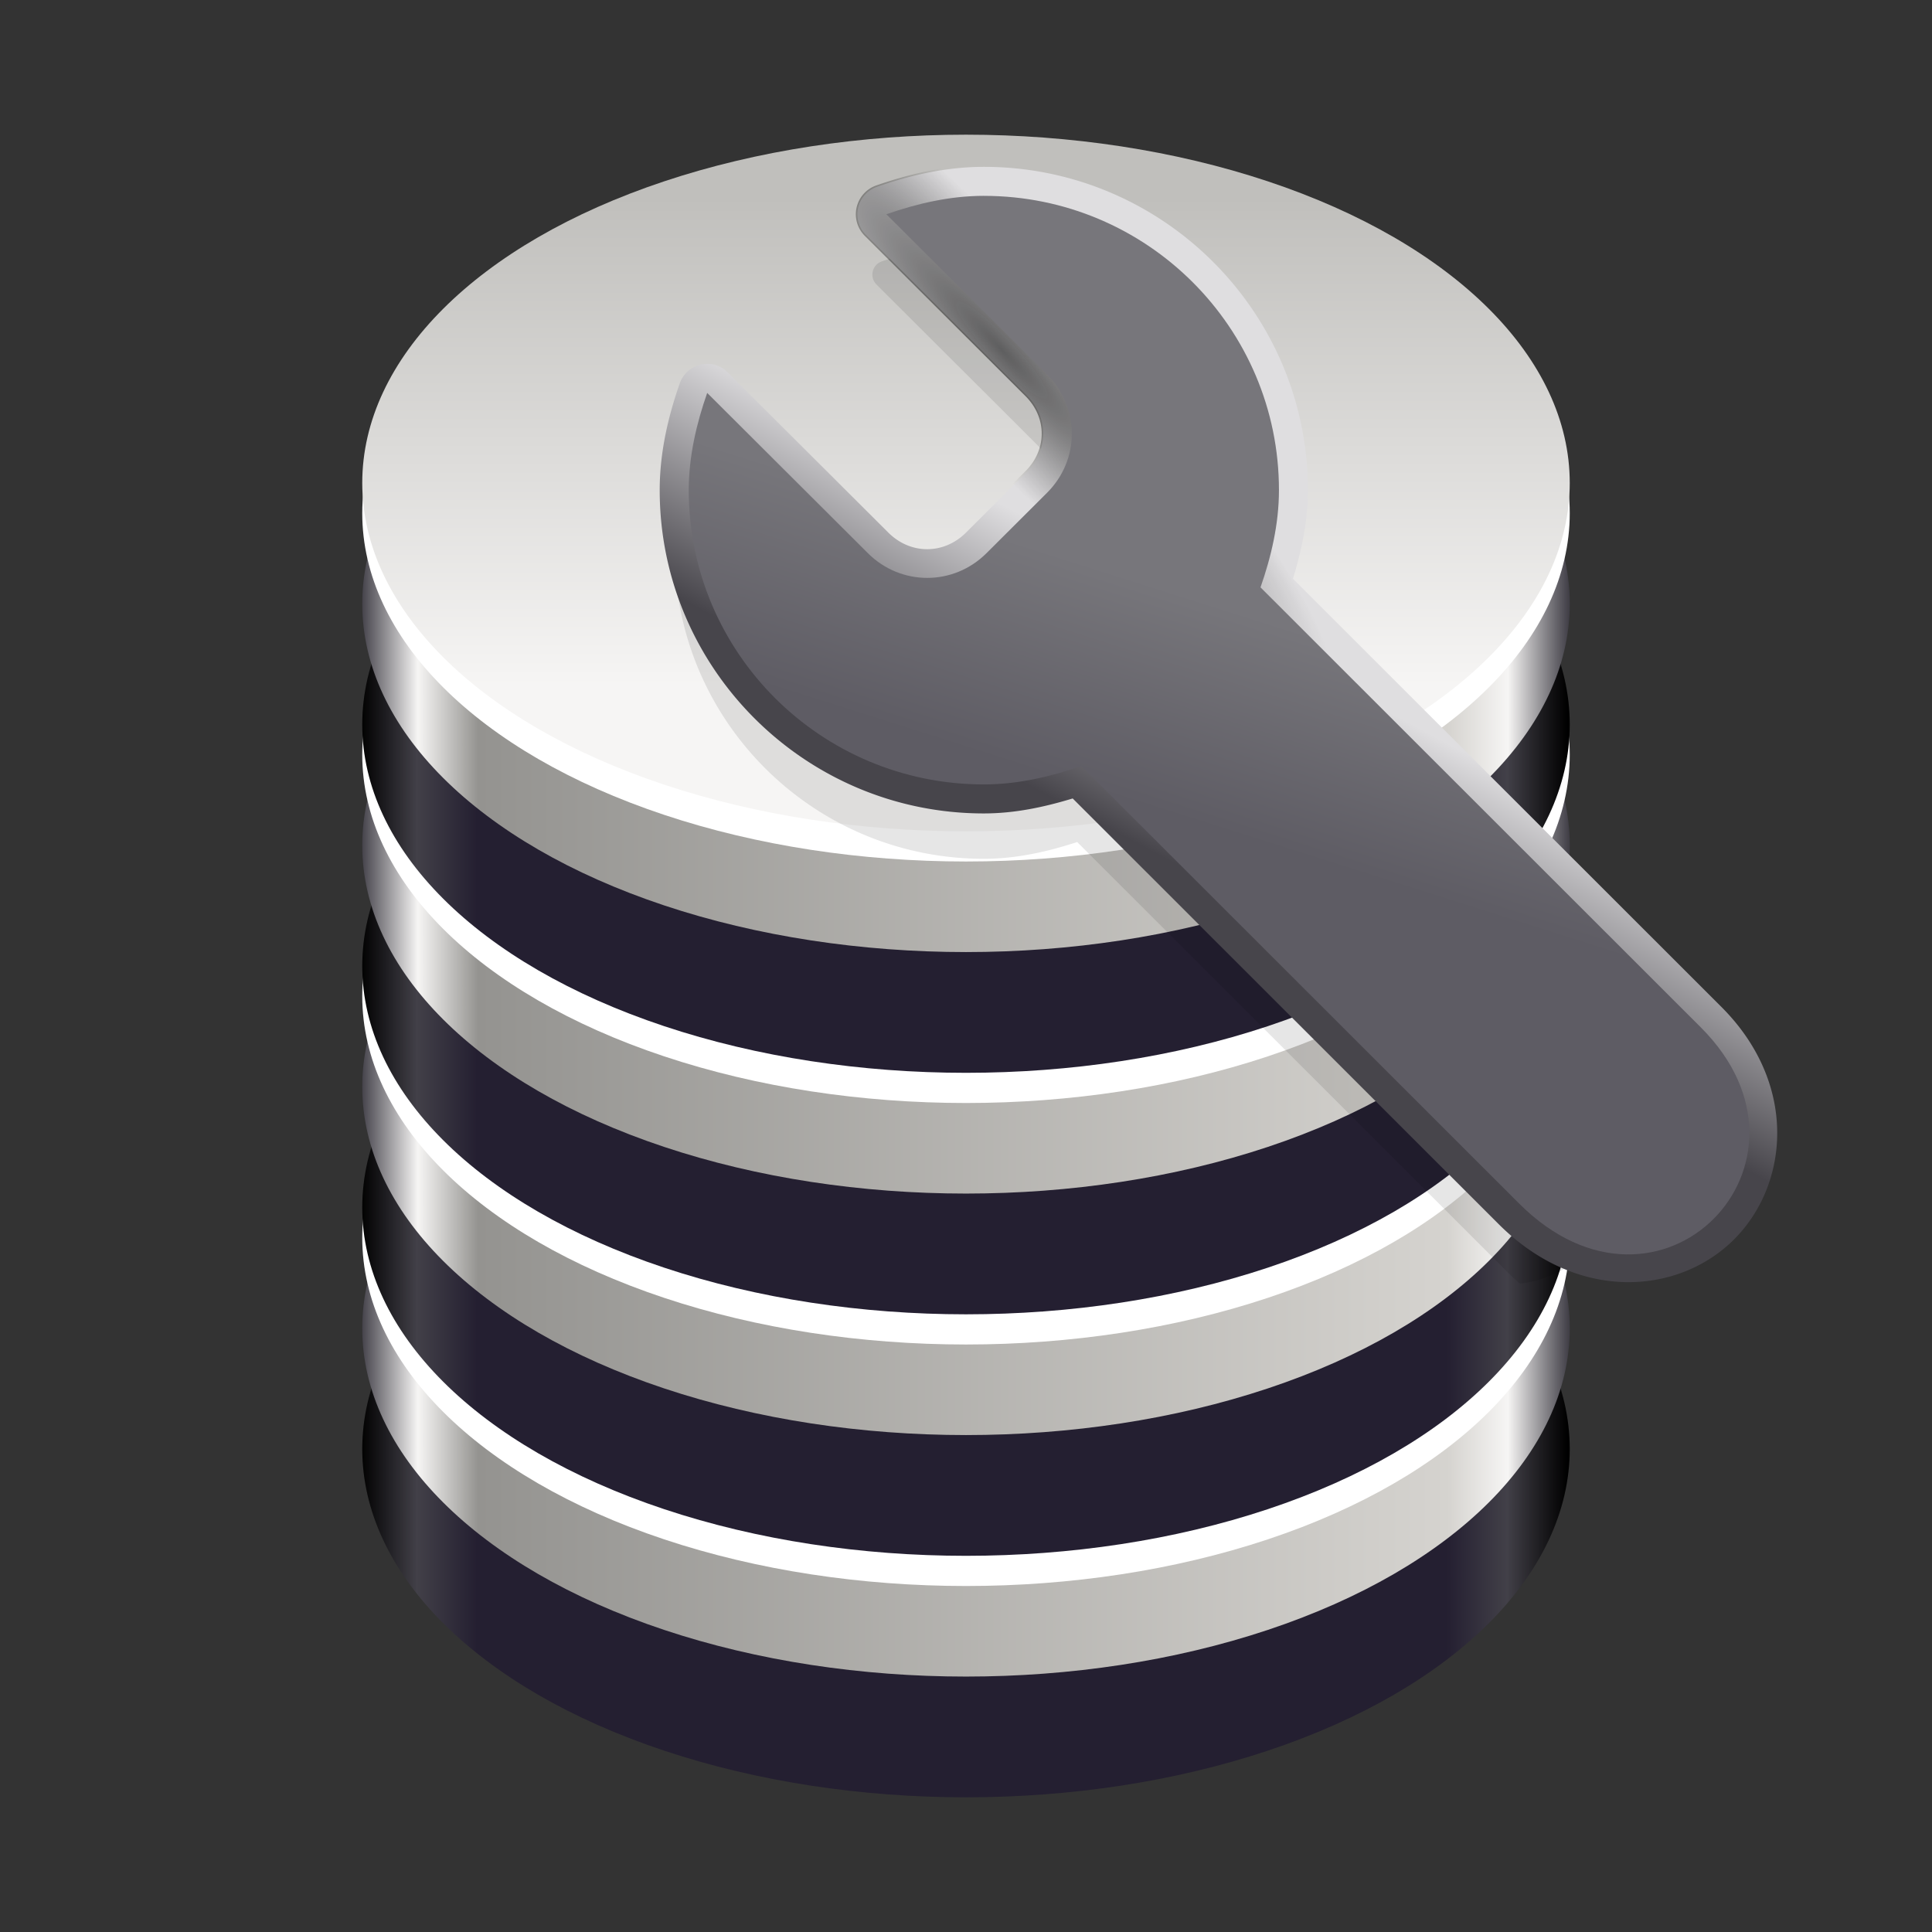 <?xml version="1.0" encoding="UTF-8" standalone="no"?>
<svg
   viewBox="0 0 128 128"
   style="display:inline;enable-background:new"
   version="1.0"
   id="svg11300"
   height="128"
   width="128"
   xmlns:xlink="http://www.w3.org/1999/xlink"
   xmlns="http://www.w3.org/2000/svg"
   xmlns:svg="http://www.w3.org/2000/svg"
   xmlns:rdf="http://www.w3.org/1999/02/22-rdf-syntax-ns#"
   xmlns:cc="http://creativecommons.org/ns#"
   xmlns:dc="http://purl.org/dc/elements/1.1/">
  <rect x="0" y="0" width="128" height="128" fill="#333333" stroke="none"/>
  <title
     id="title4162">Adwaita Icon Template</title>
  <defs
     id="defs3">
    <linearGradient
       id="linearGradient974">
      <stop
         style="stop-color:#004a99;stop-opacity:1;"
         offset="0"
         id="stop962" />
      <stop
         id="stop964"
         offset="0.042"
         style="stop-color:#007bff;stop-opacity:1;" />
      <stop
         style="stop-color:#004a99;stop-opacity:1;"
         offset="0.083"
         id="stop966" />
      <stop
         id="stop968"
         offset="0.917"
         style="stop-color:#004a99;stop-opacity:1;" />
      <stop
         style="stop-color:#007bff;stop-opacity:1;"
         offset="0.958"
         id="stop970" />
      <stop
         style="stop-color:#004a99;stop-opacity:1;"
         offset="1"
         id="stop972" />
    </linearGradient>
    <linearGradient
       y2="44"
       x2="464"
       y1="44"
       x1="48"
       gradientTransform="matrix(0.25,0,0,0.25,0,53)"
       gradientUnits="userSpaceOnUse"
       id="linearGradient1747"
       xlink:href="#linearGradient974" />
    <clipPath
       id="clipPath1784"
       clipPathUnits="userSpaceOnUse">
      <rect
         ry="14"
         rx="14"
         y="202"
         x="36"
         height="28"
         width="60"
         id="rect1786"
         style="opacity:1;vector-effect:none;fill:#3584e4;fill-opacity:1;stroke:none;stroke-width:0.854;stroke-linecap:square;stroke-linejoin:round;stroke-miterlimit:4;stroke-dasharray:none;stroke-dashoffset:0;stroke-opacity:1" />
    </clipPath>
    <linearGradient
       id="b"
       x1="494.68"
       x2="494.68"
       y1="474.1"
       y2="624.51"
       gradientTransform="matrix(0.068,0,0,0.068,-85.319,23.616)"
       gradientUnits="userSpaceOnUse">
      <stop
         stop-color="#fff"
         offset="0"
         id="stop6782" />
      <stop
         stop-color="#c7d7e7"
         offset="1"
         id="stop6784" />
    </linearGradient>
    <linearGradient
       xlink:href="#linearGradient983"
       id="linearGradient1205"
       gradientUnits="userSpaceOnUse"
       gradientTransform="matrix(0.904,0,0,0.904,2.432,-149.425)"
       x1="18.005"
       y1="257.75"
       x2="107.995"
       y2="257.75" />
    <linearGradient
       id="linearGradient983">
      <stop
         style="stop-color:#c0bfbc;stop-opacity:1;"
         offset="0"
         id="stop979" />
      <stop
         id="stop991"
         offset="0.045"
         style="stop-color:#d4d4d1;stop-opacity:1" />
      <stop
         style="stop-color:#c0bfbc;stop-opacity:0.886;"
         offset="0.111"
         id="stop993" />
      <stop
         id="stop989"
         offset="0.905"
         style="stop-color:#c0bfbc;stop-opacity:0.996" />
      <stop
         id="stop987"
         offset="0.974"
         style="stop-color:#d7d6d5;stop-opacity:1" />
      <stop
         style="stop-color:#aaa9a5;stop-opacity:1"
         offset="1"
         id="stop981" />
    </linearGradient>
    <radialGradient
       xlink:href="#linearGradient975"
       id="radialGradient977"
       cx="80"
       cy="194.385"
       fx="80"
       fy="194.385"
       r="17"
       gradientTransform="matrix(2.66,0,0,2.034,-138.008,-368.455)"
       gradientUnits="userSpaceOnUse" />
    <linearGradient
       id="linearGradient975">
      <stop
         style="stop-color:#f2f1f0;stop-opacity:1"
         offset="0"
         id="stop971" />
      <stop
         style="stop-color:#deddda;stop-opacity:1"
         offset="1"
         id="stop973" />
    </linearGradient>
    <linearGradient
       xlink:href="#linearGradient983"
       id="linearGradient1756"
       gradientUnits="userSpaceOnUse"
       gradientTransform="matrix(0.904,0,0,0.904,2.432,-149.425)"
       x1="18.005"
       y1="257.75"
       x2="107.995"
       y2="257.75" />
    <linearGradient
       xlink:href="#linearGradient983"
       id="linearGradient1758"
       gradientUnits="userSpaceOnUse"
       gradientTransform="matrix(0.904,0,0,0.904,2.432,-149.425)"
       x1="18.005"
       y1="257.75"
       x2="107.995"
       y2="257.75" />
    <linearGradient
       xlink:href="#linearGradient983"
       id="linearGradient1760"
       gradientUnits="userSpaceOnUse"
       gradientTransform="matrix(0.904,0,0,0.904,2.432,-149.425)"
       x1="18.005"
       y1="257.75"
       x2="107.995"
       y2="257.75" />
    <clipPath
       clipPathUnits="userSpaceOnUse"
       id="clipPath618">
      <rect
         style="fill:#000000;stroke:#000000;stroke-width:1;-inkscape-stroke:none;stop-color:#000000"
         id="rect620"
         width="94"
         height="26"
         x="546"
         y="266" />
    </clipPath>
    <linearGradient
       id="linearGradient1135">
      <stop
         id="stop1123"
         offset="0"
         style="stop-color:#000000;stop-opacity:1" />
      <stop
         style="stop-color:#424048;stop-opacity:1"
         offset="0.047"
         id="stop1125" />
      <stop
         id="stop1127"
         offset="0.097"
         style="stop-color:#241f31;stop-opacity:1" />
      <stop
         style="stop-color:#241f31;stop-opacity:1"
         offset="0.9"
         id="stop1129" />
      <stop
         id="stop1131"
         offset="0.95"
         style="stop-color:#424048;stop-opacity:1" />
      <stop
         id="stop1133"
         offset="1"
         style="stop-color:#000000;stop-opacity:1" />
    </linearGradient>
    <linearGradient
       id="linearGradient1033">
      <stop
         style="stop-color:#424048;stop-opacity:1"
         offset="0"
         id="stop1020" />
      <stop
         id="stop1022"
         offset="0.047"
         style="stop-color:#f6f5f4;stop-opacity:1" />
      <stop
         style="stop-color:#949390;stop-opacity:1"
         offset="0.097"
         id="stop1024" />
      <stop
         id="stop1026"
         offset="0.9"
         style="stop-color:#d5d3cf;stop-opacity:1" />
      <stop
         style="stop-color:#f6f5f4;stop-opacity:1"
         offset="0.95"
         id="stop1028" />
      <stop
         style="stop-color:#424048;stop-opacity:1"
         offset="1"
         id="stop1030" />
    </linearGradient>
    <clipPath
       clipPathUnits="userSpaceOnUse"
       id="clipPath286">
      <rect
         style="fill:#000000;stroke:#000000;stroke-width:1;-inkscape-stroke:none;stop-color:#000000"
         id="rect284"
         width="94"
         height="26"
         x="546"
         y="266" />
    </clipPath>
    <clipPath
       clipPathUnits="userSpaceOnUse"
       id="clipPath327">
      <rect
         style="fill:#000000;stroke:#000000;stroke-width:1;-inkscape-stroke:none;stop-color:#000000"
         id="rect325"
         width="94"
         height="26"
         x="546"
         y="266" />
    </clipPath>
    <clipPath
       clipPathUnits="userSpaceOnUse"
       id="clipPath2601">
      <rect
         style="fill:#000000;stroke:#000000;stroke-width:1;-inkscape-stroke:none;stop-color:#000000"
         id="rect2603"
         width="94"
         height="26"
         x="546"
         y="272" />
    </clipPath>
    <clipPath
       clipPathUnits="userSpaceOnUse"
       id="clipPath618-3">
      <rect
         style="fill:#000000;stroke:#000000;stroke-width:1;-inkscape-stroke:none;stop-color:#000000"
         id="rect620-6"
         width="94"
         height="26"
         x="546"
         y="266" />
    </clipPath>
    <clipPath
       clipPathUnits="userSpaceOnUse"
       id="clipPath591">
      <rect
         style="fill:#000000;stroke:#000000;stroke-width:1;-inkscape-stroke:none;stop-color:#000000"
         id="rect589"
         width="94"
         height="26"
         x="546"
         y="266" />
    </clipPath>
    <clipPath
       clipPathUnits="userSpaceOnUse"
       id="clipPath632">
      <rect
         style="fill:#000000;stroke:#000000;stroke-width:1;-inkscape-stroke:none;stop-color:#000000"
         id="rect630"
         width="94"
         height="26"
         x="546"
         y="266" />
    </clipPath>
    <clipPath
       clipPathUnits="userSpaceOnUse"
       id="clipPath1922">
      <g
         id="g1926">
        <rect
           style="fill:#000000;stroke:#000000;stroke-width:4.273;-inkscape-stroke:none;stop-color:#000000"
           id="rect1924"
           width="401.633"
           height="111.09"
           x="398.829"
           y="163.833" />
      </g>
    </clipPath>
    <clipPath
       clipPathUnits="userSpaceOnUse"
       id="clipPath1928">
      <g
         id="g1932">
        <rect
           style="fill:#000000;stroke:#000000;stroke-width:4.273;-inkscape-stroke:none;stop-color:#000000"
           id="rect1930"
           width="401.633"
           height="111.09"
           x="398.829"
           y="163.833" />
      </g>
    </clipPath>
    <clipPath
       clipPathUnits="userSpaceOnUse"
       id="clipPath1934">
      <g
         id="g1938">
        <rect
           style="fill:#000000;stroke:#000000;stroke-width:4.273;-inkscape-stroke:none;stop-color:#000000"
           id="rect1936"
           width="401.633"
           height="111.09"
           x="398.829"
           y="163.833" />
      </g>
    </clipPath>
    <linearGradient
       xlink:href="#linearGradient1135"
       id="linearGradient2561"
       gradientUnits="userSpaceOnUse"
       gradientTransform="matrix(0.769,0,0,0.444,-440.647,158.761)"
       x1="604.041"
       y1="-141.422"
       x2="708.041"
       y2="-141.422" />
    <linearGradient
       xlink:href="#linearGradient1033"
       id="linearGradient2563"
       gradientUnits="userSpaceOnUse"
       gradientTransform="matrix(0.769,0,0,0.444,-220.053,117.637)"
       x1="317.269"
       y1="-66.783"
       x2="421.269"
       y2="-66.783" />
    <linearGradient
       gradientUnits="userSpaceOnUse"
       y2="20"
       x2="280"
       y1="172"
       x1="280"
       id="linearGradient1496"
       xlink:href="#linearGradient1494" />
    <linearGradient
       id="linearGradient1494">
      <stop
         id="stop1490"
         offset="0"
         style="stop-color:#babdb6;stop-opacity:1;" />
      <stop
         id="stop1492"
         offset="1"
         style="stop-color:#babdb6;stop-opacity:0;" />
    </linearGradient>
    <linearGradient
       y2="799.964"
       x2="495"
       y1="799.964"
       x1="176"
       gradientTransform="matrix(0.25,0,0,0.243,-397.408,-208.599)"
       gradientUnits="userSpaceOnUse"
       id="linearGradient1121"
       xlink:href="#linearGradient1135" />
    <linearGradient
       y2="619.964"
       x2="496"
       y1="619.964"
       x1="177"
       gradientTransform="matrix(0.25,0,0,0.243,-397.408,-208.599)"
       gradientUnits="userSpaceOnUse"
       id="linearGradient1444-3-9"
       xlink:href="#linearGradient1033" />
    <linearGradient
       gradientTransform="matrix(0.25,0,0,0.25,-377.408,-75.164)"
       gradientUnits="userSpaceOnUse"
       y2="-172"
       x2="323"
       y1="217"
       x1="347"
       id="linearGradient1284"
       xlink:href="#linearGradient1282" />
    <linearGradient
       id="linearGradient1282">
      <stop
         id="stop1278"
         offset="0"
         style="stop-color:#f6f5f4;stop-opacity:1;" />
      <stop
         id="stop1280"
         offset="1"
         style="stop-color:#ffffff;stop-opacity:1" />
    </linearGradient>
    <radialGradient
       r="16"
       fy="199.581"
       fx="128"
       cy="199.581"
       cx="128"
       gradientUnits="userSpaceOnUse"
       id="radialGradient1131"
       xlink:href="#linearGradient983-7" />
    <linearGradient
       id="linearGradient983-7">
      <stop
         id="stop979-7"
         offset="0"
         style="stop-color:#000000;stop-opacity:0.251" />
      <stop
         id="stop981-6"
         offset="1"
         style="stop-color:#000000;stop-opacity:0.031" />
    </linearGradient>
    <radialGradient
       r="8"
       fy="200.072"
       fx="127.937"
       cy="200.072"
       cx="127.937"
       gradientTransform="matrix(1.376,0,0,1.376,-47.997,-75.472)"
       gradientUnits="userSpaceOnUse"
       id="radialGradient1133"
       xlink:href="#linearGradient1235" />
    <linearGradient
       id="linearGradient1235">
      <stop
         style="stop-color:#949390;stop-opacity:1"
         offset="0"
         id="stop1231" />
      <stop
         style="stop-color:#424048;stop-opacity:1"
         offset="1"
         id="stop1233" />
    </linearGradient>
    <linearGradient
       gradientTransform="matrix(0.25,0,0,0.25,-377.408,-75.164)"
       y2="-112.155"
       x2="249"
       y1="125"
       x1="249"
       gradientUnits="userSpaceOnUse"
       id="linearGradient1057"
       xlink:href="#linearGradient1188" />
    <linearGradient
       id="linearGradient1188">
      <stop
         id="stop1184"
         offset="0"
         style="stop-color:#c0bfbc;stop-opacity:1" />
      <stop
         id="stop1186"
         offset="1"
         style="stop-color:#f6f5f4;stop-opacity:1" />
    </linearGradient>
    <radialGradient
       r="16"
       fy="199.581"
       fx="128"
       cy="199.581"
       cx="128"
       gradientUnits="userSpaceOnUse"
       id="radialGradient3137"
       xlink:href="#linearGradient983-7" />
    <radialGradient
       r="8"
       fy="200.072"
       fx="127.937"
       cy="200.072"
       cx="127.937"
       gradientTransform="matrix(1.376,0,0,1.376,-47.997,-75.472)"
       gradientUnits="userSpaceOnUse"
       id="radialGradient3145"
       xlink:href="#linearGradient1235" />
    <radialGradient
       r="16"
       fy="199.581"
       fx="128"
       cy="199.581"
       cx="128"
       gradientUnits="userSpaceOnUse"
       id="radialGradient3153"
       xlink:href="#linearGradient983-7" />
    <radialGradient
       r="8"
       fy="200.072"
       fx="127.937"
       cy="200.072"
       cx="127.937"
       gradientTransform="matrix(1.376,0,0,1.376,-47.997,-75.472)"
       gradientUnits="userSpaceOnUse"
       id="radialGradient3161"
       xlink:href="#linearGradient1235" />
    <linearGradient
       y2="70.897"
       x2="328.098"
       y1="125.793"
       x1="298.658"
       gradientTransform="matrix(0.25,0,0,0.25,-293.226,-73.993)"
       gradientUnits="userSpaceOnUse"
       id="linearGradient9681"
       xlink:href="#linearGradient10232" />
    <linearGradient
       id="linearGradient10232">
      <stop
         id="stop10228"
         offset="0"
         style="stop-color:#47454b;stop-opacity:1" />
      <stop
         id="stop10230"
         offset="1"
         style="stop-color:#dfdee0;stop-opacity:1" />
    </linearGradient>
    <radialGradient
       r="16"
       fy="199.581"
       fx="128"
       cy="199.581"
       cx="128"
       gradientUnits="userSpaceOnUse"
       id="radialGradient3173"
       xlink:href="#linearGradient983-7" />
    <radialGradient
       r="8"
       fy="200.072"
       fx="127.937"
       cy="200.072"
       cx="127.937"
       gradientTransform="matrix(1.376,0,0,1.376,-47.997,-75.472)"
       gradientUnits="userSpaceOnUse"
       id="radialGradient3181"
       xlink:href="#linearGradient1235" />
    <radialGradient
       r="16"
       fy="199.581"
       fx="128"
       cy="199.581"
       cx="128"
       gradientUnits="userSpaceOnUse"
       id="radialGradient3189"
       xlink:href="#linearGradient983-7" />
    <radialGradient
       r="8"
       fy="200.072"
       fx="127.937"
       cy="200.072"
       cx="127.937"
       gradientTransform="matrix(1.376,0,0,1.376,-47.997,-75.472)"
       gradientUnits="userSpaceOnUse"
       id="radialGradient3197"
       xlink:href="#linearGradient1235" />
    <radialGradient
       r="16"
       fy="199.581"
       fx="128"
       cy="199.581"
       cx="128"
       gradientUnits="userSpaceOnUse"
       id="radialGradient3205"
       xlink:href="#linearGradient983-7" />
    <radialGradient
       r="8"
       fy="200.072"
       fx="127.937"
       cy="200.072"
       cx="127.937"
       gradientTransform="matrix(1.376,0,0,1.376,-47.997,-75.472)"
       gradientUnits="userSpaceOnUse"
       id="radialGradient3213"
       xlink:href="#linearGradient1235" />
    <radialGradient
       r="16"
       fy="199.581"
       fx="128"
       cy="199.581"
       cx="128"
       gradientUnits="userSpaceOnUse"
       id="radialGradient3221"
       xlink:href="#linearGradient983-7" />
    <radialGradient
       r="8"
       fy="200.072"
       fx="127.937"
       cy="200.072"
       cx="127.937"
       gradientTransform="matrix(1.376,0,0,1.376,-47.997,-75.472)"
       gradientUnits="userSpaceOnUse"
       id="radialGradient3229"
       xlink:href="#linearGradient1235" />
    <radialGradient
       gradientUnits="userSpaceOnUse"
       gradientTransform="matrix(0.598,0.635,-0.115,0.109,-242.517,-140.82)"
       r="36.044"
       fy="221.951"
       fx="62.562"
       cy="221.951"
       cx="62.562"
       id="radialGradient10249"
       xlink:href="#linearGradient10247" />
    <linearGradient
       id="linearGradient10247">
      <stop
         id="stop10243"
         offset="0"
         style="stop-color:#010101;stop-opacity:1;" />
      <stop
         id="stop10245"
         offset="1"
         style="stop-color:#010101;stop-opacity:0;" />
    </linearGradient>
    <linearGradient
       gradientTransform="matrix(0.25,0,0,0.25,-293.226,-73.993)"
       gradientUnits="userSpaceOnUse"
       y2="59.234"
       x2="318.912"
       y1="113.77"
       x1="301.624"
       id="linearGradient2155"
       xlink:href="#linearGradient1194" />
    <linearGradient
       id="linearGradient1194">
      <stop
         style="stop-color:#5e5c64;stop-opacity:1"
         offset="0"
         id="stop1190" />
      <stop
         style="stop-color:#77767b;stop-opacity:1"
         offset="1"
         id="stop1192" />
    </linearGradient>
    <linearGradient
       xlink:href="#linearGradient1135"
       id="linearGradient3957"
       gradientUnits="userSpaceOnUse"
       gradientTransform="matrix(0.769,0,0,0.444,-440.647,142.761)"
       x1="604.041"
       y1="-141.422"
       x2="708.041"
       y2="-141.422" />
    <linearGradient
       xlink:href="#linearGradient1033"
       id="linearGradient3959"
       gradientUnits="userSpaceOnUse"
       gradientTransform="matrix(0.769,0,0,0.444,-220.053,101.637)"
       x1="317.269"
       y1="-66.783"
       x2="421.269"
       y2="-66.783" />
    <linearGradient
       xlink:href="#linearGradient1135"
       id="linearGradient4070"
       gradientUnits="userSpaceOnUse"
       gradientTransform="matrix(0.769,0,0,0.444,-440.647,126.761)"
       x1="604.041"
       y1="-141.422"
       x2="708.041"
       y2="-141.422" />
    <linearGradient
       xlink:href="#linearGradient1033"
       id="linearGradient4072"
       gradientUnits="userSpaceOnUse"
       gradientTransform="matrix(0.769,0,0,0.444,-220.053,85.637)"
       x1="317.269"
       y1="-66.783"
       x2="421.269"
       y2="-66.783" />
    <linearGradient
       xlink:href="#linearGradient1135"
       id="linearGradient4183"
       gradientUnits="userSpaceOnUse"
       gradientTransform="matrix(0.769,0,0,0.444,-440.647,110.761)"
       x1="604.041"
       y1="-141.422"
       x2="708.041"
       y2="-141.422" />
    <linearGradient
       xlink:href="#linearGradient1033"
       id="linearGradient4185"
       gradientUnits="userSpaceOnUse"
       gradientTransform="matrix(0.769,0,0,0.444,-220.053,69.637)"
       x1="317.269"
       y1="-66.783"
       x2="421.269"
       y2="-66.783" />
    <linearGradient
       xlink:href="#linearGradient1188"
       id="linearGradient4236"
       x1="66.918"
       y1="-62.653"
       x2="66.918"
       y2="-30.327"
       gradientUnits="userSpaceOnUse"
       gradientTransform="translate(-1.973,75.75)" />
  </defs>
  <g
     transform="matrix(1.068,0,0,1.068,321.921,-62.619)"
     id="g664-9" />
  <g
     id="g666-3"
     style="display:inline;enable-background:new"
     transform="matrix(1.068,0,0,1.068,321.921,-71.165)" />
  <circle
     r="0"
     cy="-128.164"
     cx="-344.908"
     id="path907"
     style="opacity:0.05;fill:#ac1d2e;fill-opacity:1;stroke:none;stroke-width:0.011px;stroke-linecap:butt;stroke-linejoin:miter;stroke-miterlimit:4;stroke-dasharray:none;stroke-dashoffset:0;stroke-opacity:1;marker:none;marker-start:none;marker-mid:none;marker-end:none;paint-order:normal" />
  <g
     style="display:inline;fill:url(#linearGradient1496);fill-opacity:1;enable-background:new"
     id="g1480"
     transform="translate(-377.408,-300.164)" />
  <ellipse
     style="display:inline;fill:url(#linearGradient2561);fill-opacity:1;stroke-width:0.241;stroke-linejoin:bevel;stroke-miterlimit:3.3;paint-order:stroke fill markers;enable-background:new"
     id="path1218-9-98"
     cx="64"
     cy="96"
     rx="40"
     ry="23.077" />
  <ellipse
     style="display:inline;fill:url(#linearGradient2563);fill-opacity:1;stroke-width:0.241;stroke-linejoin:bevel;stroke-miterlimit:3.3;paint-order:stroke fill markers;enable-background:new"
     id="path1218-1-4"
     cx="64"
     cy="88"
     rx="40"
     ry="23.077" />
  <ellipse
     style="fill:#ffffff;stroke-width:0.241;stroke-linejoin:bevel;stroke-miterlimit:3.3;paint-order:stroke fill markers"
     id="path1218-8"
     cx="64"
     cy="82"
     rx="40"
     ry="23.077" />
  <ellipse
     style="display:inline;fill:url(#linearGradient3957);fill-opacity:1;stroke-width:0.241;stroke-linejoin:bevel;stroke-miterlimit:3.3;paint-order:stroke fill markers;enable-background:new"
     id="path1218-9-98-6"
     cx="64"
     cy="80"
     rx="40"
     ry="23.077" />
  <ellipse
     style="display:inline;fill:url(#linearGradient3959);fill-opacity:1;stroke-width:0.241;stroke-linejoin:bevel;stroke-miterlimit:3.3;paint-order:stroke fill markers;enable-background:new"
     id="path1218-1-4-9"
     cx="64"
     cy="72"
     rx="40"
     ry="23.077" />
  <ellipse
     style="fill:#ffffff;stroke-width:0.241;stroke-linejoin:bevel;stroke-miterlimit:3.3;paint-order:stroke fill markers"
     id="path1218-8-2"
     cx="64"
     cy="66"
     rx="40"
     ry="23.077" />
  <ellipse
     style="display:inline;fill:url(#linearGradient4070);fill-opacity:1;stroke-width:0.241;stroke-linejoin:bevel;stroke-miterlimit:3.3;paint-order:stroke fill markers;enable-background:new"
     id="path1218-9-98-6-8"
     cx="64"
     cy="64"
     rx="40"
     ry="23.077" />
  <ellipse
     style="display:inline;fill:url(#linearGradient4072);fill-opacity:1;stroke-width:0.241;stroke-linejoin:bevel;stroke-miterlimit:3.3;paint-order:stroke fill markers;enable-background:new"
     id="path1218-1-4-9-0"
     cx="64"
     cy="56"
     rx="40"
     ry="23.077" />
  <ellipse
     style="fill:#ffffff;stroke-width:0.241;stroke-linejoin:bevel;stroke-miterlimit:3.3;paint-order:stroke fill markers"
     id="path1218-8-2-2"
     cx="64"
     cy="50"
     rx="40"
     ry="23.077" />
  <ellipse
     style="display:inline;fill:url(#linearGradient4183);fill-opacity:1;stroke-width:0.241;stroke-linejoin:bevel;stroke-miterlimit:3.3;paint-order:stroke fill markers;enable-background:new"
     id="path1218-9-98-6-8-5"
     cx="64"
     cy="48"
     rx="40"
     ry="23.077" />
  <ellipse
     style="display:inline;fill:url(#linearGradient4185);fill-opacity:1;stroke-width:0.241;stroke-linejoin:bevel;stroke-miterlimit:3.3;paint-order:stroke fill markers;enable-background:new"
     id="path1218-1-4-9-0-8"
     cx="64"
     cy="40"
     rx="40"
     ry="23.077" />
  <ellipse
     style="fill:#ffffff;stroke-width:0.241;stroke-linejoin:bevel;stroke-miterlimit:3.3;paint-order:stroke fill markers"
     id="path1218-8-2-2-6"
     cx="64"
     cy="34"
     rx="40"
     ry="23.077" />
  <ellipse
     style="display:inline;fill:url(#linearGradient4236);fill-opacity:1;stroke-width:0.241;stroke-linejoin:bevel;stroke-miterlimit:3.3;paint-order:stroke fill markers;enable-background:new"
     id="path1218-8-2-2-6-2"
     cx="64"
     cy="32"
     rx="40"
     ry="23.077" />
  <g
     id="g3742"
     transform="translate(297.009,100.097)">
    <path
       id="path10234"
       d="m -231.828,-84.049 c -2.398,0 -4.683,0.549 -6.762,1.271 a 0.927,0.927 0 0 0 -0.35,1.531 l 10.646,10.619 c 1.841,1.835 1.841,4.684 0,6.52 l -4.014,4.004 c -1.84,1.835 -4.707,1.835 -6.547,0 l -10.648,-10.619 a 0.927,0.927 0 0 0 -1.529,0.35 c -0.725,2.073 -1.275,4.356 -1.275,6.748 0,11.27 9.181,20.426 20.479,20.426 2.185,0 4.258,-0.484 6.186,-1.111 l 28.621,28.605 c 0.235,0.235 0.474,0.444 0.713,0.654 3.996,-0.479 7.082,-4.042 7.082,-8.398 v -10.789 l -23.234,-23.219 c 0.629,-1.922 1.111,-3.989 1.111,-6.168 0,-11.27 -9.181,-20.424 -20.479,-20.424 z"
       style="color:#000000;font-style:normal;font-variant:normal;font-weight:normal;font-stretch:normal;font-size:medium;line-height:normal;font-family:Sans;-inkscape-font-specification:Sans;text-indent:0;text-align:start;text-decoration:none;text-decoration-line:none;letter-spacing:normal;word-spacing:normal;text-transform:none;writing-mode:lr-tb;direction:ltr;text-anchor:start;display:inline;overflow:visible;visibility:visible;opacity:0.1;fill:#000000;fill-opacity:1;fill-rule:nonzero;stroke:none;stroke-width:2.115;marker:none;enable-background:accumulate" />
    <path
       d="m -231.828,-89.043 c -2.55,0 -4.942,0.58 -7.088,1.326 a 1.922,1.922 0 0 0 -0.727,3.176 l 10.646,10.619 c 1.467,1.463 1.467,3.646 0,5.109 l -4.014,4.004 c -1.467,1.463 -3.674,1.463 -5.141,0 l -10.648,-10.619 a 1.922,1.922 0 0 0 -3.172,0.727 c -0.749,2.141 -1.33,4.53 -1.33,7.076 0,11.81 9.639,21.42 21.473,21.42 2.099,0 4.053,-0.437 5.889,-0.992 l 28.215,28.195 c 5.237,5.237 11.93,4.684 15.596,1.025 3.666,-3.659 4.249,-10.328 -0.832,-15.408 l -28.387,-28.367 c 0.556,-1.831 0.992,-3.78 0.992,-5.873 0,-11.81 -9.639,-21.418 -21.473,-21.418 z"
       id="path9673"
       style="color:#000000;font-style:normal;font-variant:normal;font-weight:normal;font-stretch:normal;font-size:medium;line-height:normal;font-family:Sans;-inkscape-font-specification:Sans;text-indent:0;text-align:start;text-decoration:none;text-decoration-line:none;letter-spacing:normal;word-spacing:normal;text-transform:none;writing-mode:lr-tb;direction:ltr;text-anchor:start;display:inline;overflow:visible;visibility:visible;fill:url(#linearGradient9681);fill-opacity:1;fill-rule:nonzero;stroke:none;stroke-width:2.115;marker:none;enable-background:accumulate" />
    <path
       style="color:#000000;font-style:normal;font-variant:normal;font-weight:normal;font-stretch:normal;font-size:medium;line-height:normal;font-family:Sans;-inkscape-font-specification:Sans;text-indent:0;text-align:start;text-decoration:none;text-decoration-line:none;letter-spacing:normal;word-spacing:normal;text-transform:none;writing-mode:lr-tb;direction:ltr;text-anchor:start;display:inline;overflow:visible;visibility:visible;opacity:0.58;fill:url(#radialGradient10249);fill-opacity:1;fill-rule:nonzero;stroke:none;stroke-width:2.115;marker:none;enable-background:accumulate"
       id="path10241"
       d="m -231.828,-89.143 c -2.565,0 -4.969,0.582 -7.121,1.33 a 2.022,2.022 0 0 0 -0.764,3.342 l 10.646,10.619 c 1.43,1.426 1.43,3.543 0,4.969 l -4.014,4.004 c -1.429,1.425 -3.571,1.425 -5,0 l -10.648,-10.619 a 2.022,2.022 0 0 0 -3.336,0.764 c -0.751,2.148 -1.336,4.548 -1.336,7.109 0,11.864 9.685,21.52 21.572,21.52 2.09,0 4.034,-0.432 5.861,-0.98 l 28.172,28.154 c 5.267,5.267 12.036,4.723 15.738,1.027 3.702,-3.695 4.278,-10.439 -0.834,-15.551 l -28.346,-28.326 c 0.549,-1.822 0.98,-3.76 0.98,-5.844 0,-11.864 -9.685,-21.518 -21.572,-21.518 z" />
    <path
       id="path2141"
       d="m -231.827,-87.122 c -2.256,0 -4.442,0.518 -6.459,1.219 l 10.648,10.619 c 2.188,2.182 2.188,5.651 0,7.834 l -4.015,4.004 c -2.188,2.182 -5.667,2.182 -7.855,0 l -10.648,-10.619 c -0.703,2.011 -1.222,4.191 -1.222,6.441 0,10.768 8.753,19.497 19.551,19.497 2.256,0 4.442,-0.518 6.459,-1.219 l 29.003,28.985 c 9.322,9.322 21.008,-2.7 12.045,-11.663 l -29.177,-29.159 c 0.703,-2.011 1.222,-4.191 1.222,-6.441 0,-10.768 -8.753,-19.497 -19.551,-19.497 z"
       style="color:#000000;font-style:normal;font-variant:normal;font-weight:normal;font-stretch:normal;font-size:medium;line-height:normal;font-family:Sans;-inkscape-font-specification:Sans;text-indent:0;text-align:start;text-decoration:none;text-decoration-line:none;letter-spacing:normal;word-spacing:normal;text-transform:none;writing-mode:lr-tb;direction:ltr;text-anchor:start;display:inline;overflow:visible;visibility:visible;fill:url(#linearGradient2155);fill-opacity:1;fill-rule:nonzero;stroke:none;stroke-width:2.115;marker:none;enable-background:accumulate" />
  </g>
</svg>
